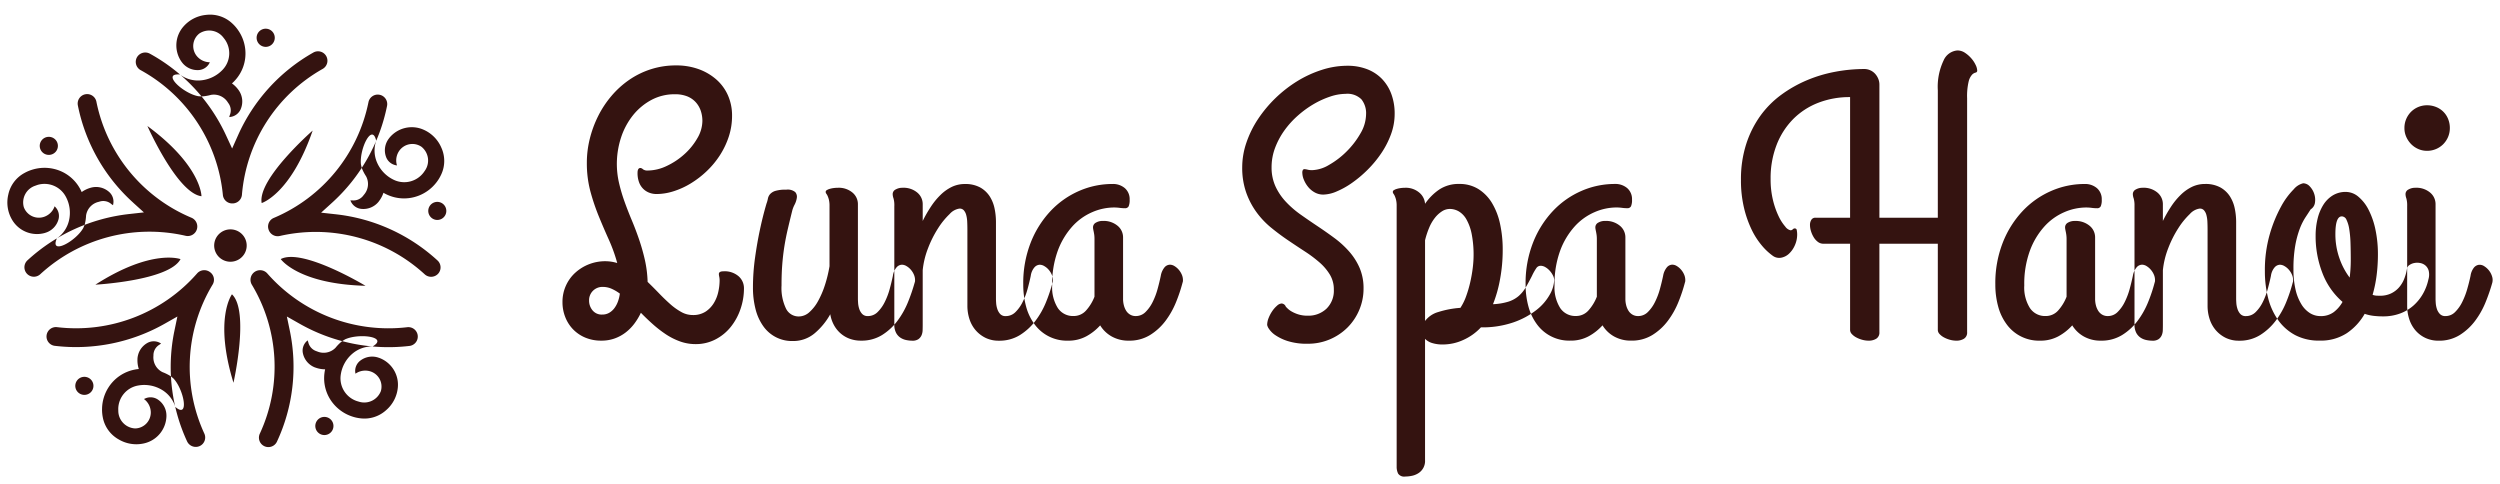 <svg xmlns="http://www.w3.org/2000/svg" width="341" height="66" viewBox="0 0 341 66">
  <defs>
    <style>
      .cls-1 {
        fill: #341310;
        fill-rule: evenodd;
      }
    </style>
  </defs>
  <path class="cls-1" d="M94.885,46.936a6.22,6.22,0,0,1-2.148-.373,9.049,9.049,0,0,1-1.936-.981,15.891,15.891,0,0,1-1.761-1.367q-0.85-.757-1.624-1.553a8.512,8.512,0,0,1-.887,1.478,6.281,6.281,0,0,1-1.186,1.205,5.483,5.483,0,0,1-1.5.819,5.251,5.251,0,0,1-1.8.3,5.558,5.558,0,0,1-2.26-.435,5,5,0,0,1-1.661-1.155,5.055,5.055,0,0,1-1.037-1.665,5.5,5.5,0,0,1-.362-1.988,5.348,5.348,0,0,1,1.761-4.037,6.065,6.065,0,0,1,4.059-1.553,5.687,5.687,0,0,1,.837.062,5.573,5.573,0,0,1,.812.187,21.84,21.84,0,0,0-1.149-3.193q-0.7-1.552-1.362-3.168a29.158,29.158,0,0,1-1.148-3.4,14.89,14.89,0,0,1-.487-3.926,13.486,13.486,0,0,1,.4-3.255,14.933,14.933,0,0,1,1.136-3.094,13.666,13.666,0,0,1,1.811-2.746,12.422,12.422,0,0,1,2.423-2.2,11.314,11.314,0,0,1,2.96-1.453,11.076,11.076,0,0,1,3.434-.522,8.878,8.878,0,0,1,3.123.522,7.5,7.5,0,0,1,2.41,1.429,6.228,6.228,0,0,1,1.561,2.161,6.784,6.784,0,0,1,.549,2.746,9.07,9.07,0,0,1-.449,2.857,10.971,10.971,0,0,1-1.224,2.56,11.844,11.844,0,0,1-1.8,2.161,12.808,12.808,0,0,1-2.173,1.665,10.6,10.6,0,0,1-2.348,1.068,7.721,7.721,0,0,1-2.3.373,2.761,2.761,0,0,1-.986-0.174,2.384,2.384,0,0,1-.825-0.522,2.446,2.446,0,0,1-.575-0.894,3.573,3.573,0,0,1-.212-1.292q0-.671.4-0.671a0.621,0.621,0,0,1,.337.174,0.983,0.983,0,0,0,.637.174,6.081,6.081,0,0,0,2.6-.621,9.748,9.748,0,0,0,2.41-1.6,8.818,8.818,0,0,0,1.774-2.186,4.732,4.732,0,0,0,.687-2.348,4.314,4.314,0,0,0-.225-1.4,3.319,3.319,0,0,0-.687-1.168,3.156,3.156,0,0,0-1.161-.795,4.417,4.417,0,0,0-1.674-.286,6.669,6.669,0,0,0-3.222.783,8.148,8.148,0,0,0-2.5,2.087,9.647,9.647,0,0,0-1.624,3.031,11.556,11.556,0,0,0-.275,6.212,23.215,23.215,0,0,0,.749,2.535q0.45,1.255.987,2.534t1,2.634a27.471,27.471,0,0,1,.787,2.783,15.78,15.78,0,0,1,.374,2.994q0.825,0.8,1.586,1.59t1.512,1.453a8.307,8.307,0,0,0,1.5,1.068,3.183,3.183,0,0,0,1.548.41,3.1,3.1,0,0,0,1.774-.472,3.713,3.713,0,0,0,1.124-1.18,4.968,4.968,0,0,0,.6-1.528,7.2,7.2,0,0,0,.175-1.491,2.509,2.509,0,0,0-.05-0.559,1.6,1.6,0,0,1-.05-0.361q0-.373.625-0.373a2.91,2.91,0,0,1,2.074.683,2.164,2.164,0,0,1,.724,1.627A8.63,8.63,0,0,1,101,42.165,8.026,8.026,0,0,1,99.668,44.6a6.475,6.475,0,0,1-2.086,1.7A5.776,5.776,0,0,1,94.885,46.936ZM82.2,39.134a1.811,1.811,0,0,0-1.849,1.888,2.046,2.046,0,0,0,.463,1.3,1.6,1.6,0,0,0,1.336.584,1.853,1.853,0,0,0,.937-0.236,2.347,2.347,0,0,0,.712-0.634,3.5,3.5,0,0,0,.487-0.907,5,5,0,0,0,.262-1.081,5.924,5.924,0,0,0-1.149-.671A2.992,2.992,0,0,0,82.2,39.134Zm35.245,7.33a4.392,4.392,0,0,1-1.585-.273,3.957,3.957,0,0,1-1.249-.758,4.11,4.11,0,0,1-.887-1.143,4.578,4.578,0,0,1-.475-1.428,9.309,9.309,0,0,1-2.173,2.634,4.521,4.521,0,0,1-2.948,1.019,4.764,4.764,0,0,1-4-2,6.865,6.865,0,0,1-1.062-2.31,11.705,11.705,0,0,1-.362-3.019,29.051,29.051,0,0,1,.287-4.05q0.287-2.037.637-3.677,0.4-1.913.925-3.7a3.742,3.742,0,0,0,.187-0.658,1.324,1.324,0,0,1,.287-0.609,1.6,1.6,0,0,1,.712-0.447,4.847,4.847,0,0,1,1.511-.174,1.594,1.594,0,0,1,1.224.335,0.97,0.97,0,0,1,.213.783,2.976,2.976,0,0,1-.3.919,3.886,3.886,0,0,0-.312.771q-0.351,1.415-.625,2.584t-0.462,2.348q-0.187,1.18-.287,2.46t-0.1,2.87a6.465,6.465,0,0,0,.612,3.155,1.907,1.907,0,0,0,1.736,1.069,2.154,2.154,0,0,0,1.436-.571,5.646,5.646,0,0,0,1.2-1.528,12.156,12.156,0,0,0,.937-2.186,17.807,17.807,0,0,0,.624-2.572V28.1a3.474,3.474,0,0,0-.087-0.87,3.336,3.336,0,0,0-.175-0.509,1.64,1.64,0,0,0-.175-0.3,0.412,0.412,0,0,1-.087-0.261,0.275,0.275,0,0,1,.15-0.223,1.5,1.5,0,0,1,.4-0.174,3.488,3.488,0,0,1,.537-0.112,4.322,4.322,0,0,1,.563-0.038,2.907,2.907,0,0,1,2.01.659,2.046,2.046,0,0,1,.737,1.578v12.92c0,0.116.008,0.3,0.025,0.559a3.3,3.3,0,0,0,.15.783,1.812,1.812,0,0,0,.4.7,1,1,0,0,0,.775.3,1.853,1.853,0,0,0,1.337-.547,5.034,5.034,0,0,0,.973-1.366,9.576,9.576,0,0,0,.675-1.777q0.261-.956.437-1.8a2.228,2.228,0,0,1,.5-1.155,1.015,1.015,0,0,1,.724-0.361,1.259,1.259,0,0,1,.625.186,2.316,2.316,0,0,1,.586.485,2.519,2.519,0,0,1,.425.671,1.857,1.857,0,0,1,.162.745v0.124a0.766,0.766,0,0,1-.05.224,24.694,24.694,0,0,1-.911,2.659,11.317,11.317,0,0,1-1.437,2.559,7.773,7.773,0,0,1-2.1,1.938A5.279,5.279,0,0,1,117.44,46.464ZM121.987,28.1a3.462,3.462,0,0,0-.113-1.043,1.82,1.82,0,0,1-.112-0.6,0.7,0.7,0,0,1,.4-0.609,1.828,1.828,0,0,1,.948-0.236,2.908,2.908,0,0,1,2.011.659,2.046,2.046,0,0,1,.737,1.578V30.14A17.578,17.578,0,0,1,127,28.152a9.48,9.48,0,0,1,1.324-1.6,5.789,5.789,0,0,1,1.524-1.069A4.053,4.053,0,0,1,131.6,25.1a4.187,4.187,0,0,1,2.1.472,3.677,3.677,0,0,1,1.3,1.218,4.9,4.9,0,0,1,.662,1.665,9.019,9.019,0,0,1,.187,1.789V40.774c0,0.116.008,0.3,0.025,0.559a3.249,3.249,0,0,0,.15.783,1.9,1.9,0,0,0,.387.7,0.961,0.961,0,0,0,.762.3,1.849,1.849,0,0,0,1.336-.547,5.015,5.015,0,0,0,.974-1.366,9.576,9.576,0,0,0,.675-1.777q0.261-.956.437-1.8a2.228,2.228,0,0,1,.5-1.155,1.015,1.015,0,0,1,.724-0.361,1.253,1.253,0,0,1,.624.186,2.3,2.3,0,0,1,.587.485,2.519,2.519,0,0,1,.425.671,1.857,1.857,0,0,1,.162.745v0.124a0.766,0.766,0,0,1-.05.224,21,21,0,0,1-.887,2.659,11.019,11.019,0,0,1-1.448,2.559,7.944,7.944,0,0,1-2.111,1.938,5.279,5.279,0,0,1-2.873.771,4.081,4.081,0,0,1-1.811-.385,4.247,4.247,0,0,1-1.348-1.031,4.37,4.37,0,0,1-.85-1.516,5.839,5.839,0,0,1-.287-1.839V31.357q0-.6-0.025-1.118a4.138,4.138,0,0,0-.137-0.919,1.576,1.576,0,0,0-.325-0.634,0.75,0.75,0,0,0-.587-0.236,2.222,2.222,0,0,0-1.348.745,10.272,10.272,0,0,0-1.574,1.938,14.8,14.8,0,0,0-1.362,2.7,11.367,11.367,0,0,0-.737,3.019v7.43q0,0.372-.012.757a1.863,1.863,0,0,1-.15.7,1.289,1.289,0,0,1-.425.522,1.4,1.4,0,0,1-.836.211,4.2,4.2,0,0,1-.812-0.087,2.244,2.244,0,0,1-.8-0.323,1.817,1.817,0,0,1-.6-0.671,2.4,2.4,0,0,1-.237-1.156V28.1ZM154.909,43.11a1.848,1.848,0,0,0,1.336-.547,5.038,5.038,0,0,0,.975-1.366,9.574,9.574,0,0,0,.674-1.777q0.262-.956.437-1.8a2.461,2.461,0,0,1,.513-1.155,1,1,0,0,1,.736-0.361,1.2,1.2,0,0,1,.613.186,2.431,2.431,0,0,1,.574.485,2.6,2.6,0,0,1,.425.671,1.874,1.874,0,0,1,.162.745v0.124a0.8,0.8,0,0,1-.05.224,21.163,21.163,0,0,1-.887,2.659,11.352,11.352,0,0,1-1.436,2.559,7.708,7.708,0,0,1-2.111,1.938,5.345,5.345,0,0,1-2.885.771,4.646,4.646,0,0,1-2.348-.572,4.312,4.312,0,0,1-1.574-1.515,7.129,7.129,0,0,1-1.861,1.478,5.1,5.1,0,0,1-2.535.609,5.449,5.449,0,0,1-4.546-2.224,7.179,7.179,0,0,1-1.162-2.435,11.321,11.321,0,0,1-.387-3.019,15.133,15.133,0,0,1,1.024-5.715,13.44,13.44,0,0,1,2.723-4.311A11.824,11.824,0,0,1,147.2,26.04a11.317,11.317,0,0,1,4.534-.944,2.475,2.475,0,0,1,1.7.572,1.978,1.978,0,0,1,.65,1.565,2.128,2.128,0,0,1-.137.907,0.527,0.527,0,0,1-.513.261,5.382,5.382,0,0,1-.724-0.05,5.981,5.981,0,0,0-.774-0.05,7.529,7.529,0,0,0-2.948.634,7.859,7.859,0,0,0-2.71,1.938,10.2,10.2,0,0,0-1.986,3.3,13.178,13.178,0,0,0-.774,4.758,5.262,5.262,0,0,0,.774,3.093,2.472,2.472,0,0,0,2.123,1.081,2.249,2.249,0,0,0,1.749-.782,6.166,6.166,0,0,0,1.124-1.851V32.624A4.425,4.425,0,0,0,149.252,32c-0.026-.166-0.05-0.307-0.075-0.423s-0.046-.22-0.063-0.31a1.42,1.42,0,0,1-.025-0.261,0.716,0.716,0,0,1,.387-0.634,1.765,1.765,0,0,1,.937-0.236,2.956,2.956,0,0,1,2.023.658,2.031,2.031,0,0,1,.75,1.578v8.4a3.483,3.483,0,0,0,.1.833,2.669,2.669,0,0,0,.3.745,1.6,1.6,0,0,0,.537.547A1.451,1.451,0,0,0,154.909,43.11Zm23.456,3.777a8.616,8.616,0,0,1-2.7-.36,6.492,6.492,0,0,1-1.7-.807,3.164,3.164,0,0,1-.874-0.857,1.5,1.5,0,0,1-.25-0.534,2.612,2.612,0,0,1,.2-0.957,4.648,4.648,0,0,1,.5-0.944,3.772,3.772,0,0,1,.649-0.733,1.02,1.02,0,0,1,.625-0.3,0.664,0.664,0,0,1,.574.447l0.25,0.248a2.756,2.756,0,0,0,.562.41,4.563,4.563,0,0,0,.9.385,4.084,4.084,0,0,0,1.262.174,3.566,3.566,0,0,0,2.572-.957,3.421,3.421,0,0,0,1-2.6,3.881,3.881,0,0,0-.537-2.037,7.086,7.086,0,0,0-1.411-1.665,17.446,17.446,0,0,0-2-1.5q-1.125-.733-2.3-1.528t-2.3-1.714a11.434,11.434,0,0,1-2-2.112,10.507,10.507,0,0,1-1.412-2.7,10.2,10.2,0,0,1-.537-3.441,10.372,10.372,0,0,1,.574-3.355,14.011,14.011,0,0,1,1.587-3.218,17.479,17.479,0,0,1,5.358-5.168A15.293,15.293,0,0,1,180.3,9.529a11.293,11.293,0,0,1,3.484-.559,7.324,7.324,0,0,1,2.7.472,5.618,5.618,0,0,1,2.023,1.329,5.934,5.934,0,0,1,1.274,2.062,7.663,7.663,0,0,1,.45,2.7,8.049,8.049,0,0,1-.5,2.783,11.863,11.863,0,0,1-1.324,2.584,15.068,15.068,0,0,1-1.861,2.249,15.984,15.984,0,0,1-2.123,1.789,11.159,11.159,0,0,1-2.111,1.18,4.812,4.812,0,0,1-1.8.423,2.374,2.374,0,0,1-1.212-.311,3.1,3.1,0,0,1-.9-0.77,3.821,3.821,0,0,1-.562-0.969,2.527,2.527,0,0,1-.2-0.907,0.7,0.7,0,0,1,.087-0.423,0.287,0.287,0,0,1,.25-0.087,2.568,2.568,0,0,1,.412.075,2.4,2.4,0,0,0,.575.062,4.8,4.8,0,0,0,2.323-.721,11.257,11.257,0,0,0,2.4-1.838,11.424,11.424,0,0,0,1.886-2.46,5.275,5.275,0,0,0,.762-2.609,3.033,3.033,0,0,0-.637-2.037,2.711,2.711,0,0,0-2.16-.745,6.733,6.733,0,0,0-2.062.36,11.844,11.844,0,0,0-2.235,1.006,13.6,13.6,0,0,0-2.173,1.566,12.184,12.184,0,0,0-1.849,2.025,10.327,10.327,0,0,0-1.286,2.386,7.439,7.439,0,0,0-.487,2.671,6.146,6.146,0,0,0,.537,2.621,7.915,7.915,0,0,0,1.424,2.1,13.184,13.184,0,0,0,2.01,1.739q1.125,0.795,2.3,1.578t2.3,1.615a12.854,12.854,0,0,1,2.011,1.838,8.521,8.521,0,0,1,1.424,2.236,6.986,6.986,0,0,1,.537,2.82,7.384,7.384,0,0,1-.587,2.92,7.461,7.461,0,0,1-1.611,2.4,7.656,7.656,0,0,1-2.423,1.615A7.564,7.564,0,0,1,178.365,46.886Zm18.484,0.1a4.756,4.756,0,0,1-1.549-.211,2.271,2.271,0,0,1-.924-0.559V62.763a1.966,1.966,0,0,1-.962,1.814,2.617,2.617,0,0,1-.887.335,4.784,4.784,0,0,1-.849.087,0.992,0.992,0,0,1-.974-0.4,2.131,2.131,0,0,1-.2-0.969V28.1a3.421,3.421,0,0,0-.088-0.87,3.242,3.242,0,0,0-.174-0.509,1.64,1.64,0,0,0-.175-0.3,0.412,0.412,0,0,1-.087-0.261,0.273,0.273,0,0,1,.15-0.223,1.471,1.471,0,0,1,.4-0.174,3.488,3.488,0,0,1,.537-0.112,4.307,4.307,0,0,1,.562-0.038,2.834,2.834,0,0,1,1.961.659,2.177,2.177,0,0,1,.787,1.528,7.37,7.37,0,0,1,1.923-1.938,4.746,4.746,0,0,1,2.748-.771,4.821,4.821,0,0,1,2.61.7,5.723,5.723,0,0,1,1.849,1.9,9.257,9.257,0,0,1,1.1,2.845,16.368,16.368,0,0,1,.362,3.528,21.607,21.607,0,0,1-.375,4.087,17.379,17.379,0,0,1-.949,3.342,8.325,8.325,0,0,0,2.1-.347,4.053,4.053,0,0,0,1.387-.758,4.7,4.7,0,0,0,.974-1.18q0.412-.7.862-1.591a7.07,7.07,0,0,1,.587-1.043,0.705,0.705,0,0,1,.586-0.323,1.3,1.3,0,0,1,.662.2,2.465,2.465,0,0,1,.6.5,2.846,2.846,0,0,1,.425.634,1.42,1.42,0,0,1,.162.609,4.319,4.319,0,0,1-.6,1.988,7.014,7.014,0,0,1-1.836,2.112,10.85,10.85,0,0,1-3.123,1.677A13,13,0,0,1,202,44.65a7.432,7.432,0,0,1-2.423,1.727A6.685,6.685,0,0,1,196.849,46.986Zm0.9-18.486a1.966,1.966,0,0,0-1.062.323,3.982,3.982,0,0,0-.961.882,5.711,5.711,0,0,0-.787,1.354,11.21,11.21,0,0,0-.562,1.714V43.78a3.429,3.429,0,0,1,1.8-1.218,12.867,12.867,0,0,1,3.022-.571,7.379,7.379,0,0,0,.787-1.6,16.061,16.061,0,0,0,.561-1.925,18.931,18.931,0,0,0,.338-1.938,14.835,14.835,0,0,0-.15-4.622,6.629,6.629,0,0,0-.712-1.975,2.94,2.94,0,0,0-1.036-1.093A2.463,2.463,0,0,0,197.748,28.5Zm25.678,14.61a1.85,1.85,0,0,0,1.337-.547,5.036,5.036,0,0,0,.974-1.366,9.576,9.576,0,0,0,.675-1.777q0.261-.956.437-1.8a2.451,2.451,0,0,1,.512-1.155A1,1,0,0,1,228.1,36.1a1.193,1.193,0,0,1,.612.186,2.411,2.411,0,0,1,.574.485,2.544,2.544,0,0,1,.425.671,1.857,1.857,0,0,1,.162.745v0.124a0.766,0.766,0,0,1-.05.224,21.163,21.163,0,0,1-.887,2.659,11.275,11.275,0,0,1-1.436,2.559,7.694,7.694,0,0,1-2.111,1.938,5.34,5.34,0,0,1-2.885.771,4.649,4.649,0,0,1-2.348-.572,4.309,4.309,0,0,1-1.573-1.515,7.134,7.134,0,0,1-1.862,1.478,5.1,5.1,0,0,1-2.535.609,5.449,5.449,0,0,1-4.546-2.224,7.216,7.216,0,0,1-1.162-2.435,11.362,11.362,0,0,1-.387-3.019,15.113,15.113,0,0,1,1.025-5.715,13.42,13.42,0,0,1,2.722-4.311,11.835,11.835,0,0,1,3.884-2.721,11.325,11.325,0,0,1,4.535-.944,2.475,2.475,0,0,1,1.7.572,1.978,1.978,0,0,1,.65,1.565,2.109,2.109,0,0,1-.138.907,0.526,0.526,0,0,1-.512.261,5.386,5.386,0,0,1-.725-0.05,5.969,5.969,0,0,0-.774-0.05,7.524,7.524,0,0,0-2.947.634,7.872,7.872,0,0,0-2.711,1.938,10.182,10.182,0,0,0-1.985,3.3,13.155,13.155,0,0,0-.775,4.758,5.254,5.254,0,0,0,.775,3.093,2.471,2.471,0,0,0,2.123,1.081,2.247,2.247,0,0,0,1.748-.782,6.166,6.166,0,0,0,1.124-1.851V32.624A4.277,4.277,0,0,0,217.769,32q-0.038-.248-0.075-0.423c-0.025-.116-0.046-0.22-0.062-0.31a1.424,1.424,0,0,1-.026-0.261,0.718,0.718,0,0,1,.387-0.634,1.77,1.77,0,0,1,.937-0.236,2.958,2.958,0,0,1,2.024.658,2.033,2.033,0,0,1,.749,1.578v8.4a3.483,3.483,0,0,0,.1.833,2.641,2.641,0,0,0,.3.745,1.6,1.6,0,0,0,.537.547A1.448,1.448,0,0,0,223.426,43.11Zm32.923-13.417h7.969V12.324a8.362,8.362,0,0,1,.786-4.075,2.24,2.24,0,0,1,1.886-1.367,1.848,1.848,0,0,1,1.037.324,4.17,4.17,0,0,1,.861.757,3.834,3.834,0,0,1,.588.895,1.9,1.9,0,0,1,.212.733,0.266,0.266,0,0,1-.212.31,1.022,1.022,0,0,0-.475.273,2.125,2.125,0,0,0-.475.932,8.7,8.7,0,0,0-.212,2.286V45.3a0.971,0.971,0,0,1-.437.907,1.941,1.941,0,0,1-1.011.261,3.359,3.359,0,0,1-.9-0.124,3.764,3.764,0,0,1-.812-0.324,2.278,2.278,0,0,1-.6-0.46A0.814,0.814,0,0,1,264.318,45V33.245h-7.969V45.3a0.971,0.971,0,0,1-.437.907,1.942,1.942,0,0,1-1.012.261,3.368,3.368,0,0,1-.9-0.124,3.764,3.764,0,0,1-.812-0.324,2.262,2.262,0,0,1-.6-0.46A0.815,0.815,0,0,1,252.352,45V33.245h-3.647A1.217,1.217,0,0,1,247.968,33a2.228,2.228,0,0,1-.574-0.634,3.567,3.567,0,0,1-.374-0.832,2.872,2.872,0,0,1-.138-0.845,1.273,1.273,0,0,1,.187-0.708,0.629,0.629,0,0,1,.563-0.286h4.72V13.244a11.781,11.781,0,0,0-4.358.782,9.8,9.8,0,0,0-3.423,2.236,10.287,10.287,0,0,0-2.247,3.516,12.511,12.511,0,0,0-.812,4.622,11.92,11.92,0,0,0,.324,2.907,11.11,11.11,0,0,0,.774,2.2,6.227,6.227,0,0,0,.9,1.4,1.225,1.225,0,0,0,.7.5,0.391,0.391,0,0,0,.324-0.125,0.363,0.363,0,0,1,.3-0.124,0.267,0.267,0,0,1,.25.273,3.069,3.069,0,0,1,.05.547,3.567,3.567,0,0,1-.325,1.5A3.412,3.412,0,0,1,244,34.624a2.126,2.126,0,0,1-1.087.534,1.488,1.488,0,0,1-1.149-.3,8.17,8.17,0,0,1-1.436-1.354,10.227,10.227,0,0,1-1.4-2.174,14.544,14.544,0,0,1-1.049-2.994,16.108,16.108,0,0,1-.412-3.79,15.633,15.633,0,0,1,.712-4.882,13.933,13.933,0,0,1,1.923-3.852,12.933,12.933,0,0,1,2.86-2.882,17.308,17.308,0,0,1,3.51-1.988,18.747,18.747,0,0,1,3.872-1.156,21.7,21.7,0,0,1,3.959-.373,1.946,1.946,0,0,1,.774.162,1.994,1.994,0,0,1,.65.447,2.323,2.323,0,0,1,.449.683,2.069,2.069,0,0,1,.175.845V29.692ZM287.5,43.11a1.85,1.85,0,0,0,1.337-.547,5.036,5.036,0,0,0,.974-1.366,9.647,9.647,0,0,0,.675-1.777q0.261-.956.437-1.8a2.451,2.451,0,0,1,.512-1.155,1,1,0,0,1,.737-0.361,1.193,1.193,0,0,1,.612.186,2.411,2.411,0,0,1,.574.485,2.544,2.544,0,0,1,.425.671,1.857,1.857,0,0,1,.162.745v0.124a0.766,0.766,0,0,1-.05.224,21.163,21.163,0,0,1-.887,2.659,11.275,11.275,0,0,1-1.436,2.559,7.694,7.694,0,0,1-2.111,1.938,5.34,5.34,0,0,1-2.885.771,4.646,4.646,0,0,1-2.348-.572,4.309,4.309,0,0,1-1.573-1.515,7.134,7.134,0,0,1-1.862,1.478,5.1,5.1,0,0,1-2.535.609,5.449,5.449,0,0,1-4.546-2.224,7.216,7.216,0,0,1-1.162-2.435,11.362,11.362,0,0,1-.387-3.019,15.113,15.113,0,0,1,1.025-5.715,13.42,13.42,0,0,1,2.722-4.311,11.835,11.835,0,0,1,3.884-2.721,11.324,11.324,0,0,1,4.534-.944,2.476,2.476,0,0,1,1.7.572,1.978,1.978,0,0,1,.65,1.565,2.109,2.109,0,0,1-.138.907,0.526,0.526,0,0,1-.512.261,5.386,5.386,0,0,1-.725-0.05,5.969,5.969,0,0,0-.774-0.05,7.524,7.524,0,0,0-2.947.634,7.872,7.872,0,0,0-2.711,1.938,10.182,10.182,0,0,0-1.985,3.3,13.155,13.155,0,0,0-.775,4.758,5.254,5.254,0,0,0,.775,3.093,2.471,2.471,0,0,0,2.123,1.081,2.247,2.247,0,0,0,1.748-.782,6.166,6.166,0,0,0,1.124-1.851V32.624A4.277,4.277,0,0,0,281.84,32q-0.037-.248-0.075-0.423c-0.025-.116-0.046-0.22-0.062-0.31a1.424,1.424,0,0,1-.026-0.261,0.718,0.718,0,0,1,.387-0.634A1.77,1.77,0,0,1,283,30.14a2.958,2.958,0,0,1,2.024.658,2.033,2.033,0,0,1,.749,1.578v8.4a3.483,3.483,0,0,0,.1.833,2.641,2.641,0,0,0,.3.745,1.6,1.6,0,0,0,.537.547A1.448,1.448,0,0,0,287.5,43.11ZM291.145,28.1a3.462,3.462,0,0,0-.113-1.043,1.82,1.82,0,0,1-.112-0.6,0.7,0.7,0,0,1,.4-0.609,1.829,1.829,0,0,1,.949-0.236,2.907,2.907,0,0,1,2.01.659,2.046,2.046,0,0,1,.737,1.578V30.14a17.578,17.578,0,0,1,1.137-1.988,9.527,9.527,0,0,1,1.324-1.6A5.789,5.789,0,0,1,299,25.48a4.053,4.053,0,0,1,1.761-.385,4.187,4.187,0,0,1,2.1.472,3.677,3.677,0,0,1,1.3,1.218,4.9,4.9,0,0,1,.662,1.665,9.019,9.019,0,0,1,.187,1.789V40.774c0,0.116.008,0.3,0.025,0.559a3.249,3.249,0,0,0,.15.783,1.9,1.9,0,0,0,.387.7,0.961,0.961,0,0,0,.762.3,1.853,1.853,0,0,0,1.337-.547,5.034,5.034,0,0,0,.973-1.366,9.576,9.576,0,0,0,.675-1.777q0.261-.956.437-1.8a2.228,2.228,0,0,1,.5-1.155,1.015,1.015,0,0,1,.724-0.361,1.253,1.253,0,0,1,.624.186,2.3,2.3,0,0,1,.587.485,2.519,2.519,0,0,1,.425.671,1.857,1.857,0,0,1,.162.745v0.124a0.766,0.766,0,0,1-.05.224,20.99,20.99,0,0,1-.886,2.659,11.058,11.058,0,0,1-1.449,2.559,7.944,7.944,0,0,1-2.111,1.938,5.279,5.279,0,0,1-2.873.771,4.078,4.078,0,0,1-1.811-.385,4.247,4.247,0,0,1-1.348-1.031,4.37,4.37,0,0,1-.85-1.516,5.839,5.839,0,0,1-.287-1.839V31.357q0-.6-0.025-1.118a4.138,4.138,0,0,0-.137-0.919,1.576,1.576,0,0,0-.325-0.634,0.75,0.75,0,0,0-.587-0.236,2.222,2.222,0,0,0-1.348.745,10.272,10.272,0,0,0-1.574,1.938,14.8,14.8,0,0,0-1.362,2.7,11.367,11.367,0,0,0-.737,3.019v7.43q0,0.372-.012.757a1.863,1.863,0,0,1-.15.7,1.289,1.289,0,0,1-.425.522,1.4,1.4,0,0,1-.836.211,4.2,4.2,0,0,1-.812-0.087,2.244,2.244,0,0,1-.8-0.323,1.817,1.817,0,0,1-.6-0.671,2.4,2.4,0,0,1-.237-1.156V28.1Zm37.169,8.547a0.744,0.744,0,0,1,.337-0.5,1.743,1.743,0,0,1,.662-0.273,2.069,2.069,0,0,1,.786,0,1.536,1.536,0,0,1,.725.335,1.458,1.458,0,0,1,.45.721,2.317,2.317,0,0,1-.038,1.18,6.877,6.877,0,0,1-.737,1.951,6.314,6.314,0,0,1-1.286,1.6,5.74,5.74,0,0,1-1.823,1.093,6.585,6.585,0,0,1-2.349.4,10.78,10.78,0,0,1-1.311-.075,5.767,5.767,0,0,1-1.187-.273,7.891,7.891,0,0,1-2.447,2.646,6.484,6.484,0,0,1-3.7,1.006,6.928,6.928,0,0,1-3.347-.758,6.754,6.754,0,0,1-2.324-2.062,9.036,9.036,0,0,1-1.361-3.019A14.606,14.606,0,0,1,308.93,37a17.611,17.611,0,0,1,.662-5.032,18.447,18.447,0,0,1,1.536-3.776,10.2,10.2,0,0,1,1.736-2.373A2.439,2.439,0,0,1,314.15,25a1.236,1.236,0,0,1,.912.434,2.634,2.634,0,0,1,.6,1.019,2.574,2.574,0,0,1,.1,1.18,1.265,1.265,0,0,1-.586.919q-0.3.473-.712,1.093a8.217,8.217,0,0,0-.775,1.553,12.9,12.9,0,0,0-.612,2.274,17.992,17.992,0,0,0-.249,3.23,12.069,12.069,0,0,0,.287,2.808,6.607,6.607,0,0,0,.8,2,3.628,3.628,0,0,0,1.174,1.205,2.693,2.693,0,0,0,1.411.4,2.933,2.933,0,0,0,1.811-.534,4.575,4.575,0,0,0,1.212-1.4,9.772,9.772,0,0,1-2.735-3.913,13.838,13.838,0,0,1-.937-5.131,9.656,9.656,0,0,1,.262-2.274,6.414,6.414,0,0,1,.775-1.9,4.028,4.028,0,0,1,1.286-1.3,3.32,3.32,0,0,1,1.8-.485,2.66,2.66,0,0,1,1.7.647,5.608,5.608,0,0,1,1.4,1.789,10.687,10.687,0,0,1,.937,2.708,16.15,16.15,0,0,1,.337,3.4,22.6,22.6,0,0,1-.175,2.808,17.321,17.321,0,0,1-.55,2.684,1.774,1.774,0,0,0,.512.112c0.159,0.009.329,0.012,0.513,0.012a3.411,3.411,0,0,0,1.461-.3,3.372,3.372,0,0,0,1.087-.8,3.966,3.966,0,0,0,.724-1.167A6.662,6.662,0,0,0,328.314,36.649Zm-9.767-4.721a9.791,9.791,0,0,0,.537,3.255,9.55,9.55,0,0,0,1.411,2.684,19.112,19.112,0,0,0,.15-2.336q0-1.292-.037-2.4a14.451,14.451,0,0,0-.175-1.9,4.463,4.463,0,0,0-.375-1.255,0.715,0.715,0,0,0-.637-0.46Q318.547,29.518,318.547,31.929Zm12.489-11.355a2.9,2.9,0,0,1-1.186-.248,3.1,3.1,0,0,1-.975-0.671,3.353,3.353,0,0,1-.662-0.981,2.929,2.929,0,0,1-.249-1.205,3.078,3.078,0,0,1,.249-1.243,3.151,3.151,0,0,1,.662-0.981,3.083,3.083,0,0,1,2.161-.882,3.253,3.253,0,0,1,1.249.236,2.914,2.914,0,0,1,1.636,1.627,3.213,3.213,0,0,1,.237,1.243,3.056,3.056,0,0,1-.237,1.205,3.186,3.186,0,0,1-.649.981,3.059,3.059,0,0,1-.987.671A3.114,3.114,0,0,1,331.036,20.573Zm1.174,20.2c0,0.116.008,0.3,0.025,0.559a3.249,3.249,0,0,0,.15.783,1.8,1.8,0,0,0,.4.7,1,1,0,0,0,.774.3,1.819,1.819,0,0,0,1.311-.547,5.015,5.015,0,0,0,.974-1.366,10.2,10.2,0,0,0,.687-1.777q0.274-.956.45-1.8a2.352,2.352,0,0,1,.462-1.118,1.059,1.059,0,0,1,.674-0.385,1.136,1.136,0,0,1,.725.186,2.562,2.562,0,0,1,.65.584,2.45,2.45,0,0,1,.424.808,1.563,1.563,0,0,1,.038.845,24.709,24.709,0,0,1-.912,2.659,11.352,11.352,0,0,1-1.436,2.559,7.792,7.792,0,0,1-2.1,1.938,5.278,5.278,0,0,1-2.872.771,4.157,4.157,0,0,1-1.824-.385,4.06,4.06,0,0,1-1.349-1.031,4.473,4.473,0,0,1-.836-1.516,5.811,5.811,0,0,1-.288-1.839V28.1a3.469,3.469,0,0,0-.112-1.043,1.82,1.82,0,0,1-.112-0.6,0.7,0.7,0,0,1,.4-0.609,1.832,1.832,0,0,1,.949-0.236,2.908,2.908,0,0,1,2.011.659,2.046,2.046,0,0,1,.737,1.578v12.92ZM45.759,29.223L43.8,29.007l1.455-1.32a24.287,24.287,0,0,0,7.538-13.24,1.292,1.292,0,0,0-2.535-.505A21.851,21.851,0,0,1,37.347,29.724,1.272,1.272,0,0,0,36.63,31.3a1.3,1.3,0,0,0,1.521.89,22,22,0,0,1,19.772,5.22,1.3,1.3,0,0,0,1.832-.069,1.281,1.281,0,0,0-.079-1.813A24.48,24.48,0,0,0,45.759,29.223ZM51.315,19.2a4.083,4.083,0,0,0,.095,2.923,4.653,4.653,0,0,0,2.322,2.414,3.3,3.3,0,0,0,4.05-1.01l0.166-.238a2.4,2.4,0,0,0-.462-3.27,2.192,2.192,0,0,0-3.032.555,2.3,2.3,0,0,0-.368,1.741l0.059,0.255L53.9,22.518a1.774,1.774,0,0,1-1.252-1.143,2.622,2.622,0,0,1,.4-2.484l0.034-.05a3.942,3.942,0,0,1,4.657-1.164,4.672,4.672,0,0,1,2.457,2.458,4.348,4.348,0,0,1-.022,3.682,5.4,5.4,0,0,1-.645,1.061,5.6,5.6,0,0,1-2.359,1.787,5.5,5.5,0,0,1-4.382-.117,4.235,4.235,0,0,1-.484-0.255,3.889,3.889,0,0,1-.628,1.171l-0.034.05a2.676,2.676,0,0,1-2.325.981,1.768,1.768,0,0,1-1.42-.931l-0.11-.226,0.26-.006a1.676,1.676,0,0,0,1.525-.677c0.029-.039.054-0.067,0.084-0.106a2.224,2.224,0,0,0,.278-2.5,6.009,6.009,0,0,1-.568-1.085c-0.032-.077-0.1-0.4-0.127-0.489C48.973,20.379,50.75,16.685,51.315,19.2ZM59.593,30a1.232,1.232,0,1,0-1.177-1.29A1.237,1.237,0,0,0,59.593,30ZM39.528,45.09l-0.4-1.918,1.711,0.969a24.556,24.556,0,0,0,14.987,3.047,1.286,1.286,0,1,0-.3-2.554,22,22,0,0,1-19.077-7.348,1.31,1.31,0,0,0-2.112,1.523A21.7,21.7,0,0,1,35.45,59.128a1.289,1.289,0,1,0,2.341,1.078A24.174,24.174,0,0,0,39.528,45.09Zm11.3,2.165a4.138,4.138,0,0,0-2.766.992,4.636,4.636,0,0,0-1.592,2.941,3.269,3.269,0,0,0,2.215,3.521l0.279,0.083a2.424,2.424,0,0,0,2.985-1.446,2.171,2.171,0,0,0-1.466-2.7,2.338,2.338,0,0,0-1.779.189l-0.226.134L48.45,50.72a1.764,1.764,0,0,1,.706-1.538,2.659,2.659,0,0,1,2.5-.387l0.058,0.017a3.907,3.907,0,0,1,2.55,4.047,4.651,4.651,0,0,1-1.592,3.083,4.407,4.407,0,0,1-3.527,1.115,5.459,5.459,0,0,1-1.214-.283,5.6,5.6,0,0,1-2.436-1.68,5.42,5.42,0,0,1-1.24-4.182,4.181,4.181,0,0,1,.095-0.537,3.933,3.933,0,0,1-1.313-.233l-0.058-.017a2.66,2.66,0,0,1-1.655-1.9,1.752,1.752,0,0,1,.453-1.631l0.182-.174,0.086,0.244A1.666,1.666,0,0,0,43.161,47.9c0.046,0.016.081,0.031,0.127,0.047a2.254,2.254,0,0,0,2.474-.508,6.037,6.037,0,0,1,.863-0.873c0.064-.054.353-0.218,0.429-0.271C48.977,45.4,53.058,45.944,50.826,47.255ZM43.049,58.421a1.238,1.238,0,1,0,.871-1.512A1.24,1.24,0,0,0,43.049,58.421ZM22.486,44.142l1.711-.969-0.4,1.918A24.2,24.2,0,0,0,25.521,60.21a1.308,1.308,0,0,0,1.717.633,1.285,1.285,0,0,0,.632-1.706A21.724,21.724,0,0,1,29,38.819a1.27,1.27,0,0,0-.352-1.7,1.3,1.3,0,0,0-1.757.169A21.948,21.948,0,0,1,7.8,44.626,1.283,1.283,0,1,0,7.5,47.174,24.528,24.528,0,0,0,22.486,44.142ZM23.911,55.5a4.106,4.106,0,0,0-1.8-2.31,4.687,4.687,0,0,0-3.3-.6,3.273,3.273,0,0,0-2.681,3.184l0.006,0.289a2.414,2.414,0,0,0,2.306,2.376,2.178,2.178,0,0,0,2.126-2.221,2.309,2.309,0,0,0-.731-1.624l-0.2-.172,0.232-.1a1.785,1.785,0,0,1,1.689.193,2.629,2.629,0,0,1,1.143,2.244l0,0.06a3.913,3.913,0,0,1-3.081,3.664,4.706,4.706,0,0,1-3.44-.553,4.37,4.37,0,0,1-2.157-2.992,5.379,5.379,0,0,1-.1-1.235,5.55,5.55,0,0,1,.853-2.825,5.47,5.47,0,0,1,3.615-2.467,4.274,4.274,0,0,1,.542-0.076,3.878,3.878,0,0,1-.184-1.314l0-.06a2.653,2.653,0,0,1,1.3-2.152,1.776,1.776,0,0,1,1.7-.076l0.222,0.118-0.207.157a1.662,1.662,0,0,0-.834,1.439c0,0.049,0,.086-0.005.134a2.232,2.232,0,0,0,1.25,2.183,6.07,6.07,0,0,1,1.1.546c0.071,0.044.317,0.266,0.391,0.322C25.109,53.177,25.854,57.2,23.911,55.5ZM10.83,51.6a1.229,1.229,0,0,0-.358,1.705,1.244,1.244,0,0,0,1.714.356,1.229,1.229,0,0,0,.358-1.705A1.244,1.244,0,0,0,10.83,51.6Zm7.342-23.949,1.457,1.318-1.957.219A24.507,24.507,0,0,0,3.755,35.5a1.289,1.289,0,1,0,1.754,1.889,22.023,22.023,0,0,1,19.768-5.236,1.3,1.3,0,0,0,.805-2.468A21.843,21.843,0,0,1,13.157,13.912a1.29,1.29,0,1,0-2.53.5A24.259,24.259,0,0,0,18.172,27.646ZM7.758,32.515a4.1,4.1,0,0,0,1.649-2.422,4.621,4.621,0,0,0-.455-3.31,3.294,3.294,0,0,0-3.875-1.548l-0.274.1a2.4,2.4,0,0,0-1.556,2.917A2.187,2.187,0,0,0,6.029,29.57a2.322,2.322,0,0,0,1.326-1.195l0.1-.241,0.169,0.188a1.761,1.761,0,0,1,.339,1.657,2.64,2.64,0,0,1-1.79,1.777l-0.057.02A3.938,3.938,0,0,1,1.662,30a4.638,4.638,0,0,1-.538-3.425,4.371,4.371,0,0,1,2.191-2.967,5.452,5.452,0,0,1,1.148-.482,5.629,5.629,0,0,1,2.964-.069A5.466,5.466,0,0,1,10.9,25.709a4.189,4.189,0,0,1,.241.489,3.922,3.922,0,0,1,1.2-.581L12.4,25.6a2.68,2.68,0,0,1,2.461.563,1.754,1.754,0,0,1,.6,1.583l-0.044.247L15.2,27.843A1.679,1.679,0,0,0,13.57,27.5c-0.047.014-.083,0.022-0.13,0.037a2.238,2.238,0,0,0-1.7,1.859,6,6,0,0,1-.181,1.211c-0.02.081-.156,0.383-0.186,0.47C10.35,32.928,6.731,34.882,7.758,32.515ZM7.434,18.935a1.244,1.244,0,0,0-1.741.19,1.228,1.228,0,0,0,.191,1.732,1.244,1.244,0,0,0,1.741-.19A1.229,1.229,0,0,0,7.434,18.935Zm25.028-.47-0.8,1.79-0.824-1.779a24.37,24.37,0,0,0-10.4-11.155,1.308,1.308,0,0,0-1.76.5,1.284,1.284,0,0,0,.509,1.747A21.82,21.82,0,0,1,30.4,26.591a1.278,1.278,0,0,0,1.3,1.157A1.294,1.294,0,0,0,33,26.576,21.758,21.758,0,0,1,43.992,9.411a1.285,1.285,0,1,0-1.273-2.232A24.337,24.337,0,0,0,32.462,18.465Zm-7.921-8.3a4.141,4.141,0,0,0,2.83.8,4.676,4.676,0,0,0,3.015-1.47,3.256,3.256,0,0,0,.259-4.146l-0.178-.229a2.429,2.429,0,0,0-3.273-.552A2.165,2.165,0,0,0,26.807,7.6a2.33,2.33,0,0,0,1.557.876L28.627,8.5,28.5,8.721a1.779,1.779,0,0,1-1.474.841A2.652,2.652,0,0,1,24.768,8.43l-0.037-.047a3.892,3.892,0,0,1,.295-4.768,4.692,4.692,0,0,1,3.1-1.585,4.407,4.407,0,0,1,3.52,1.136,5.414,5.414,0,0,1,.821.933,5.552,5.552,0,0,1,1,2.777,5.423,5.423,0,0,1-1.439,4.119,4.22,4.22,0,0,1-.391.381,3.908,3.908,0,0,1,.932.949L32.6,12.372a2.643,2.643,0,0,1,.236,2.5,1.766,1.766,0,0,1-1.322,1.064l-0.25.036,0.073-.248a1.656,1.656,0,0,0-.187-1.651c-0.028-.04-0.048-0.072-0.076-0.111a2.25,2.25,0,0,0-2.308-1.019,6.093,6.093,0,0,1-1.212.21c-0.084.006-.414-0.027-0.507-0.028C24.962,12.74,21.96,9.937,24.541,10.163ZM37.4,5.587a1.238,1.238,0,1,0-1.593.725A1.231,1.231,0,0,0,37.4,5.587ZM30.128,31.709a2.2,2.2,0,0,0-.493,3.079,2.223,2.223,0,0,0,3.1.49,2.2,2.2,0,0,0,.493-3.079A2.223,2.223,0,0,0,30.128,31.709ZM20.107,17.188s4.057,9.165,7.374,9.579C27.482,26.767,27.5,22.639,20.107,17.188Zm22.54,0.622s-7.559,6.615-6.953,9.886C35.694,27.7,39.657,26.471,42.647,17.811Zm7.207,21.173s-8.606-5.2-11.562-3.644C38.292,35.34,40.652,38.735,49.854,38.983ZM31.846,52.207s2.215-9.769-.206-12.063C31.64,40.144,29.155,43.45,31.846,52.207ZM13.012,38.829s10.053-.542,11.612-3.484C24.624,35.346,20.749,33.868,13.012,38.829Z"/>
</svg>
